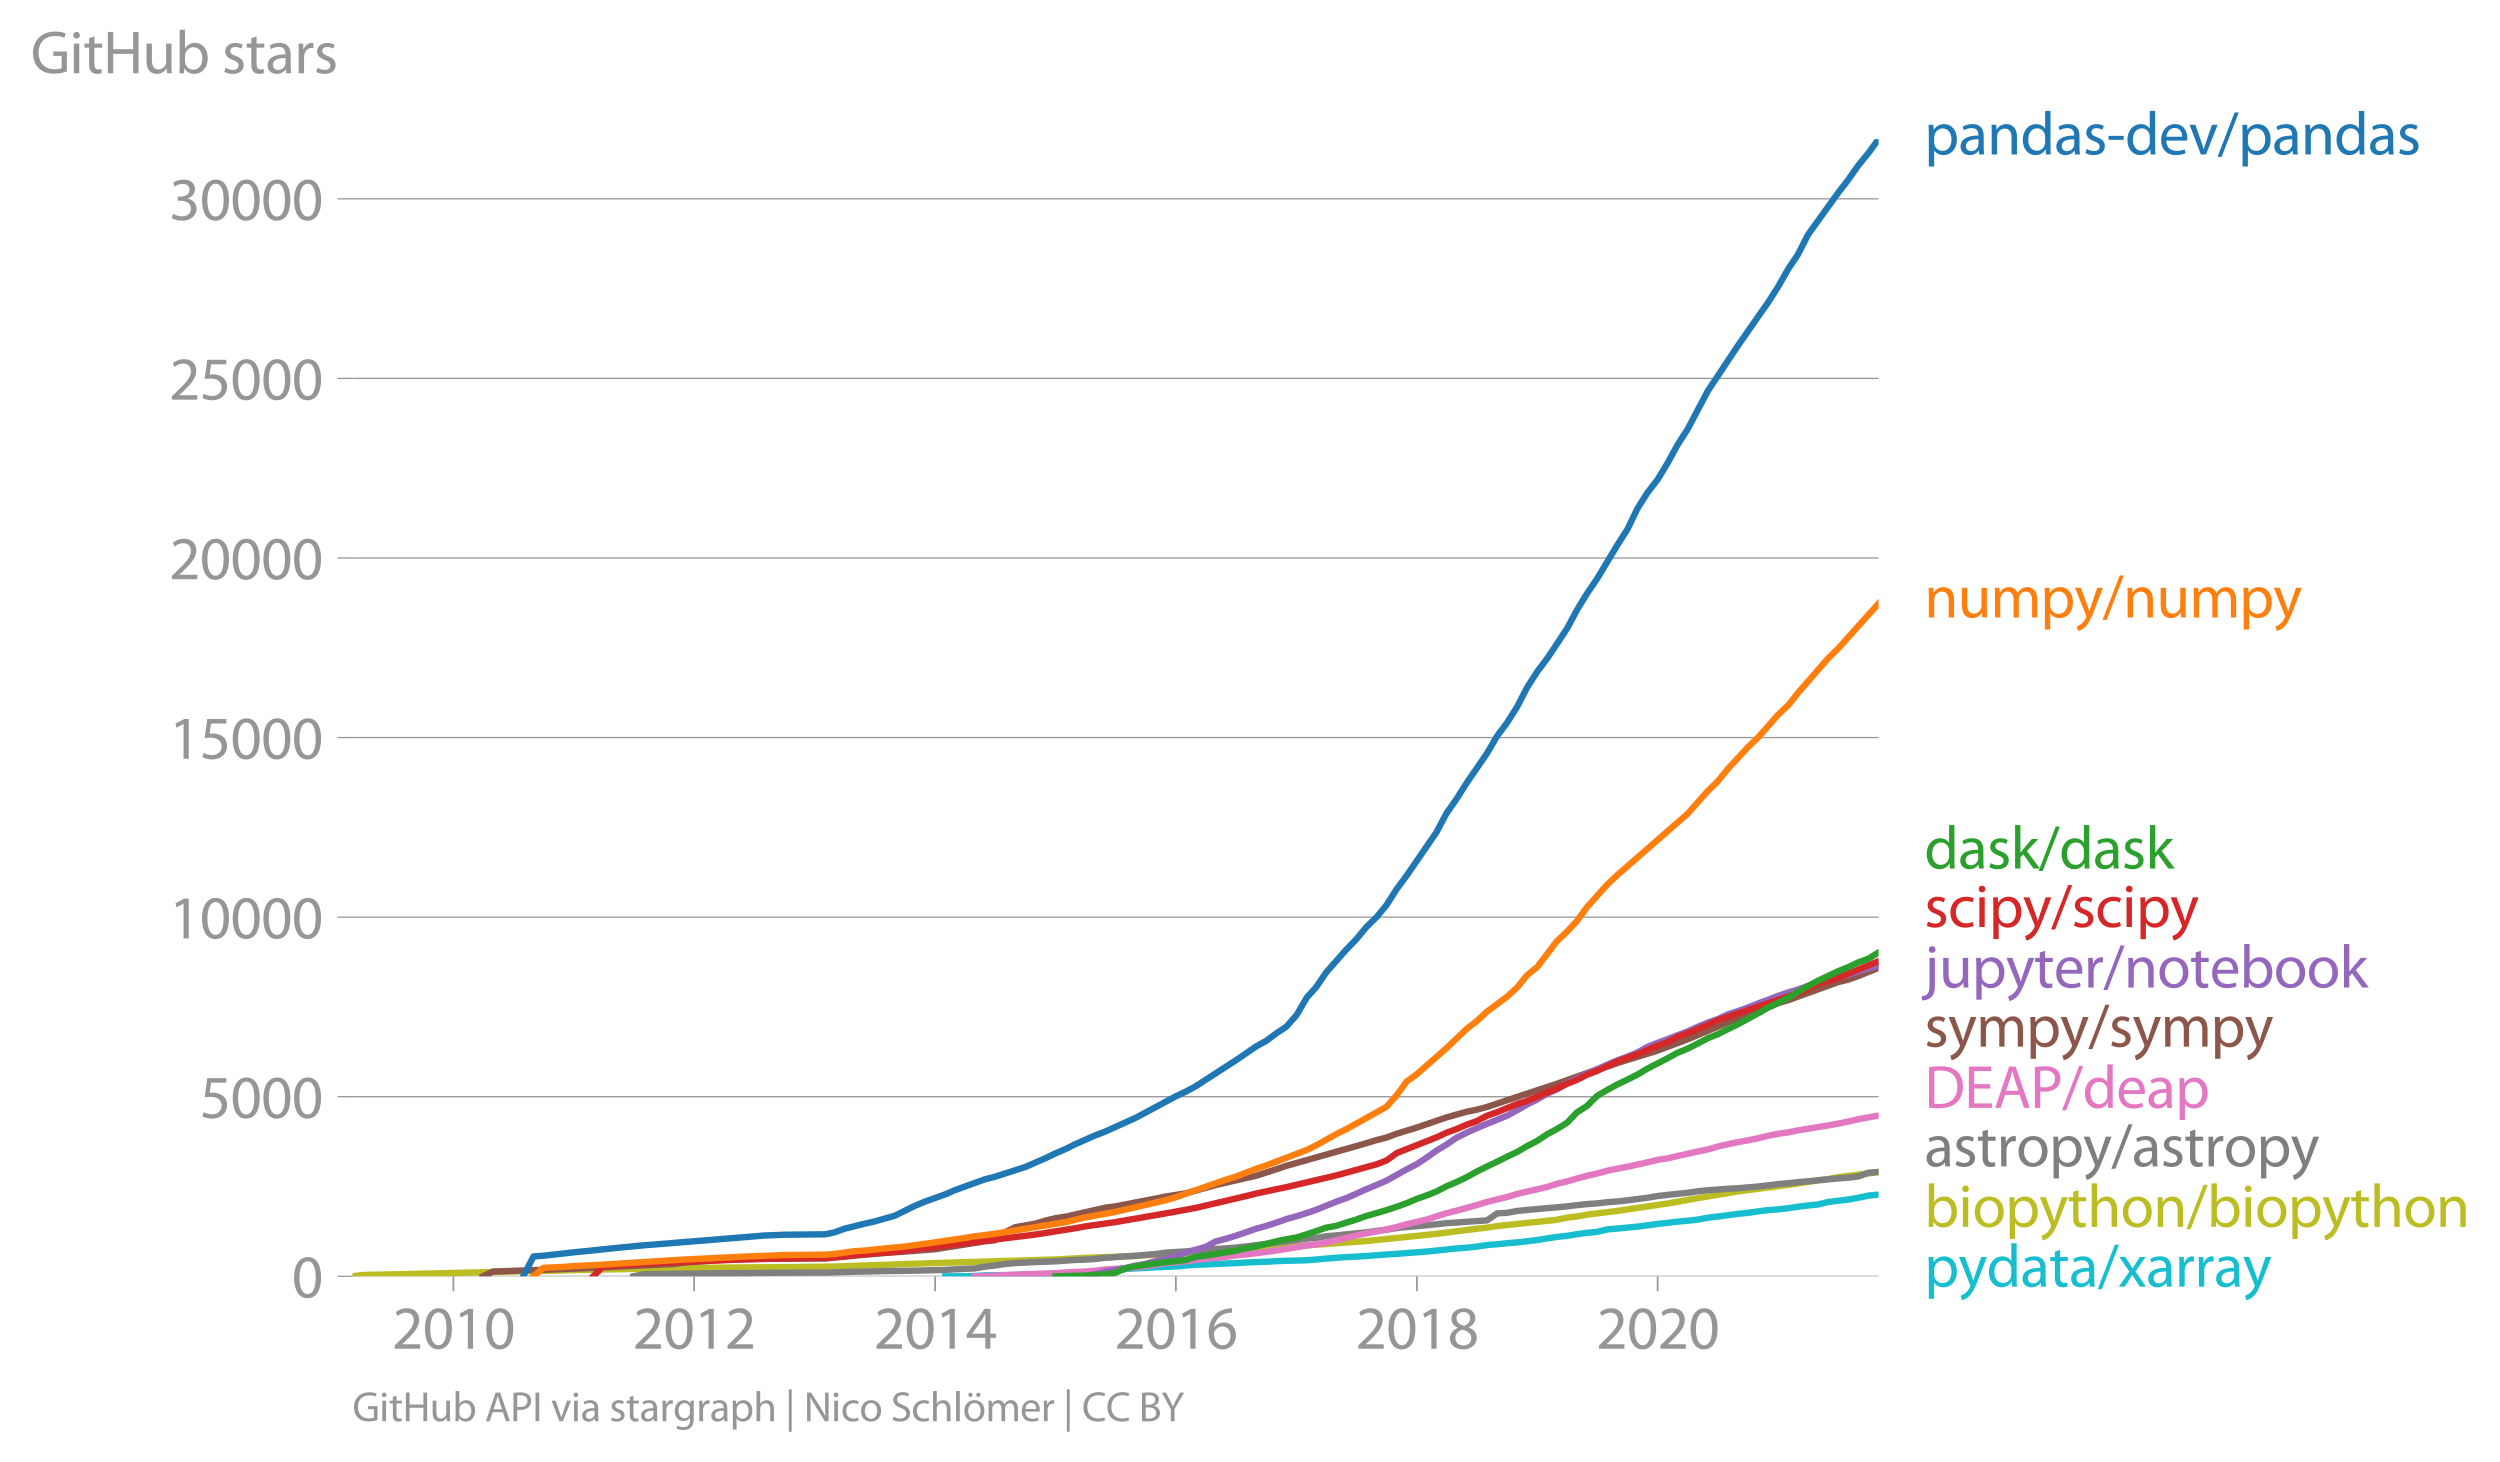 <svg height="456.258" viewBox="0 0 585.013 342.193" width="780.017" xmlns="http://www.w3.org/2000/svg" xmlns:xlink="http://www.w3.org/1999/xlink"><defs><style>*{stroke-linecap:butt;stroke-linejoin:round}</style></defs><g id="figure_1"><path d="M0 342.193h585.013V0H0z" style="fill:none" id="patch_1"/><g id="axes_1"><path d="M82.476 298.666h357.12V32.554H82.476z" style="fill:none" id="patch_2"/><g id="matplotlib.axis_1"><g id="xtick_1"><g id="line2d_1"><defs><path d="M0 0v3.5" id="m60965ed750" style="stroke:#969696;stroke-width:.4"/></defs><use style="fill:#969696;stroke:#969696;stroke-width:.4" x="106.089" xlink:href="#m60965ed750" y="298.666"/></g><g style="fill:#969696" transform="matrix(.14 0 0 -.14 91.726 315.606)" id="text_1"><defs><path d="M2944 0v467H1075v13l333 307c877 845 1434 1466 1434 2234 0 595-378 1209-1274 1209-480 0-890-179-1178-422l180-397c192 160 505 352 883 352 621 0 825-390 825-813-6-627-486-1164-1548-2176L288 346V0h2656z" id="MyriadPro-Regular-32" transform="scale(.016)"/><path d="M1677 4230c-845 0-1447-768-1447-2163C243 691 794-70 1606-70c922 0 1447 780 1447 2195 0 1325-499 2105-1376 2105zm-32-435c582 0 845-672 845-1696 0-1062-276-1734-852-1734-512 0-844 614-844 1696 0 1133 358 1734 851 1734z" id="MyriadPro-Regular-30" transform="scale(.016)"/><path d="M1510 0h544v4160h-480l-908-486 108-429 724 390h12V0z" id="MyriadPro-Regular-31" transform="scale(.016)"/></defs><use xlink:href="#MyriadPro-Regular-32"/><use x="51.3" xlink:href="#MyriadPro-Regular-30"/><use x="102.6" xlink:href="#MyriadPro-Regular-31"/><use x="153.9" xlink:href="#MyriadPro-Regular-30"/></g></g><g id="xtick_2"><use style="fill:#969696;stroke:#969696;stroke-width:.4" x="162.419" xlink:href="#m60965ed750" y="298.666" id="line2d_2"/><g style="fill:#969696" transform="matrix(.14 0 0 -.14 148.056 315.606)" id="text_2"><use xlink:href="#MyriadPro-Regular-32"/><use x="51.3" xlink:href="#MyriadPro-Regular-30"/><use x="102.6" xlink:href="#MyriadPro-Regular-31"/><use x="153.9" xlink:href="#MyriadPro-Regular-32"/></g></g><g id="xtick_3"><use style="fill:#969696;stroke:#969696;stroke-width:.4" x="218.827" xlink:href="#m60965ed750" y="298.666" id="line2d_3"/><g style="fill:#969696" transform="matrix(.14 0 0 -.14 204.464 315.606)" id="text_3"><defs><path d="M2560 0v1133h582v441h-582v2586h-608L96 1504v-371h1933V0h531zM666 1574v13l1017 1415c115 192 218 371 346 614h19c-13-218-19-435-19-653V1574H666z" id="MyriadPro-Regular-34" transform="scale(.016)"/></defs><use xlink:href="#MyriadPro-Regular-32"/><use x="51.3" xlink:href="#MyriadPro-Regular-30"/><use x="102.6" xlink:href="#MyriadPro-Regular-31"/><use x="153.9" xlink:href="#MyriadPro-Regular-34"/></g></g><g id="xtick_4"><use style="fill:#969696;stroke:#969696;stroke-width:.4" x="275.157" xlink:href="#m60965ed750" y="298.666" id="line2d_4"/><g style="fill:#969696" transform="matrix(.14 0 0 -.14 260.794 315.606)" id="text_4"><defs><path d="M2662 4224c-102 0-243-6-409-32-525-64-986-275-1331-614-410-410-704-1056-704-1876C218 621 800-70 1690-70c864 0 1382 704 1382 1465 0 813-518 1344-1254 1344-461 0-807-217-1005-480h-19c96 685 563 1331 1446 1479 160 25 307 32 422 25v461zM1690 365c-589 0-903 505-916 1190 0 103 26 186 64 250 154 301 468 512 807 512 518 0 857-359 857-954s-326-998-806-998h-6z" id="MyriadPro-Regular-36" transform="scale(.016)"/></defs><use xlink:href="#MyriadPro-Regular-32"/><use x="51.3" xlink:href="#MyriadPro-Regular-30"/><use x="102.6" xlink:href="#MyriadPro-Regular-31"/><use x="153.9" xlink:href="#MyriadPro-Regular-36"/></g></g><g id="xtick_5"><use style="fill:#969696;stroke:#969696;stroke-width:.4" x="331.565" xlink:href="#m60965ed750" y="298.666" id="line2d_5"/><g style="fill:#969696" transform="matrix(.14 0 0 -.14 317.202 315.606)" id="text_5"><defs><path d="M1062 2170c-512-218-825-589-825-1114C237 448 762-70 1632-70c794 0 1414 486 1414 1209 0 506-320 871-838 1075v20c512 243 685 620 685 972 0 519-403 1024-1210 1024-729 0-1286-448-1286-1107 0-358 198-717 659-934l6-19zm583-1831c-531 0-851 371-832 794 0 397 262 717 749 857 563-160 915-403 915-908 0-423-327-743-832-743zm6 3488c506 0 704-345 704-678 0-378-275-634-633-755-480 128-794 352-794 768 0 358 256 665 723 665z" id="MyriadPro-Regular-38" transform="scale(.016)"/></defs><use xlink:href="#MyriadPro-Regular-32"/><use x="51.3" xlink:href="#MyriadPro-Regular-30"/><use x="102.6" xlink:href="#MyriadPro-Regular-31"/><use x="153.9" xlink:href="#MyriadPro-Regular-38"/></g></g><g id="xtick_6"><use style="fill:#969696;stroke:#969696;stroke-width:.4" x="387.896" xlink:href="#m60965ed750" y="298.666" id="line2d_6"/><g style="fill:#969696" transform="matrix(.14 0 0 -.14 373.533 315.606)" id="text_6"><use xlink:href="#MyriadPro-Regular-32"/><use x="51.3" xlink:href="#MyriadPro-Regular-30"/><use x="102.6" xlink:href="#MyriadPro-Regular-32"/><use x="153.9" xlink:href="#MyriadPro-Regular-30"/></g></g></g><g id="matplotlib.axis_2"><g id="ytick_1"><path clip-path="url(#p97b31c59e4)" d="M82.476 298.666h357.12" style="fill:none;stroke:#969696;stroke-linecap:square;stroke-width:.3" id="line2d_7"/><g id="line2d_8"><defs><path d="M0 0h-3.5" id="m8ae472186e" style="stroke:#969696;stroke-width:.3"/></defs><use style="fill:#969696;stroke:#969696;stroke-width:.3" x="82.476" xlink:href="#m8ae472186e" y="298.666"/></g><use xlink:href="#MyriadPro-Regular-30" style="fill:#969696" transform="matrix(.14 0 0 -.14 68.295 303.636)" id="text_7"/></g><g id="ytick_2"><path clip-path="url(#p97b31c59e4)" d="M82.476 256.642h357.12" style="fill:none;stroke:#969696;stroke-linecap:square;stroke-width:.3" id="line2d_9"/><use style="fill:#969696;stroke:#969696;stroke-width:.3" x="82.476" xlink:href="#m8ae472186e" y="256.642" id="line2d_10"/><g style="fill:#969696" transform="matrix(.14 0 0 -.14 46.75 261.612)" id="text_8"><defs><path d="M2771 4160H781L512 2163c154 19 339 45 576 45 832 0 1190-384 1197-922 0-556-455-902-986-902-377 0-717 128-889 230L269 186C467 58 851-70 1306-70c902 0 1548 608 1548 1420 0 525-268 884-595 1069-256 154-576 224-896 224-153 0-243-13-339-25l160 1068h1587v474z" id="MyriadPro-Regular-35" transform="scale(.016)"/></defs><use xlink:href="#MyriadPro-Regular-35"/><use x="51.3" xlink:href="#MyriadPro-Regular-30"/><use x="102.6" xlink:href="#MyriadPro-Regular-30"/><use x="153.9" xlink:href="#MyriadPro-Regular-30"/></g></g><g id="ytick_3"><path clip-path="url(#p97b31c59e4)" d="M82.476 214.618h357.12" style="fill:none;stroke:#969696;stroke-linecap:square;stroke-width:.3" id="line2d_11"/><use style="fill:#969696;stroke:#969696;stroke-width:.3" x="82.476" xlink:href="#m8ae472186e" y="214.618" id="line2d_12"/><g style="fill:#969696" transform="matrix(.14 0 0 -.14 39.568 219.588)" id="text_9"><use xlink:href="#MyriadPro-Regular-31"/><use x="51.3" xlink:href="#MyriadPro-Regular-30"/><use x="102.6" xlink:href="#MyriadPro-Regular-30"/><use x="153.9" xlink:href="#MyriadPro-Regular-30"/><use x="205.2" xlink:href="#MyriadPro-Regular-30"/></g></g><g id="ytick_4"><path clip-path="url(#p97b31c59e4)" d="M82.476 172.594h357.12" style="fill:none;stroke:#969696;stroke-linecap:square;stroke-width:.3" id="line2d_13"/><use style="fill:#969696;stroke:#969696;stroke-width:.3" x="82.476" xlink:href="#m8ae472186e" y="172.594" id="line2d_14"/><g style="fill:#969696" transform="matrix(.14 0 0 -.14 39.568 177.564)" id="text_10"><use xlink:href="#MyriadPro-Regular-31"/><use x="51.3" xlink:href="#MyriadPro-Regular-35"/><use x="102.6" xlink:href="#MyriadPro-Regular-30"/><use x="153.9" xlink:href="#MyriadPro-Regular-30"/><use x="205.2" xlink:href="#MyriadPro-Regular-30"/></g></g><g id="ytick_5"><path clip-path="url(#p97b31c59e4)" d="M82.476 130.57h357.12" style="fill:none;stroke:#969696;stroke-linecap:square;stroke-width:.3" id="line2d_15"/><use style="fill:#969696;stroke:#969696;stroke-width:.3" x="82.476" xlink:href="#m8ae472186e" y="130.571" id="line2d_16"/><g style="fill:#969696" transform="matrix(.14 0 0 -.14 39.568 135.54)" id="text_11"><use xlink:href="#MyriadPro-Regular-32"/><use x="51.3" xlink:href="#MyriadPro-Regular-30"/><use x="102.6" xlink:href="#MyriadPro-Regular-30"/><use x="153.9" xlink:href="#MyriadPro-Regular-30"/><use x="205.2" xlink:href="#MyriadPro-Regular-30"/></g></g><g id="ytick_6"><path clip-path="url(#p97b31c59e4)" d="M82.476 88.547h357.12" style="fill:none;stroke:#969696;stroke-linecap:square;stroke-width:.3" id="line2d_17"/><use style="fill:#969696;stroke:#969696;stroke-width:.3" x="82.476" xlink:href="#m8ae472186e" y="88.547" id="line2d_18"/><g style="fill:#969696" transform="matrix(.14 0 0 -.14 39.568 93.517)" id="text_12"><use xlink:href="#MyriadPro-Regular-32"/><use x="51.3" xlink:href="#MyriadPro-Regular-35"/><use x="102.6" xlink:href="#MyriadPro-Regular-30"/><use x="153.9" xlink:href="#MyriadPro-Regular-30"/><use x="205.2" xlink:href="#MyriadPro-Regular-30"/></g></g><g id="ytick_7"><path clip-path="url(#p97b31c59e4)" d="M82.476 46.523h357.12" style="fill:none;stroke:#969696;stroke-linecap:square;stroke-width:.3" id="line2d_19"/><use style="fill:#969696;stroke:#969696;stroke-width:.3" x="82.476" xlink:href="#m8ae472186e" y="46.523" id="line2d_20"/><g style="fill:#969696" transform="matrix(.14 0 0 -.14 39.568 51.493)" id="text_13"><defs><path d="M269 211C474 77 883-70 1350-70c999 0 1517 582 1517 1248 0 582-416 966-928 1068v13c512 186 768 551 768 979 0 506-371 992-1190 992-448 0-871-160-1088-320l147-409c179 128 499 275 832 275 518 0 730-294 730-627 0-493-519-704-928-704H896v-423h314c544 0 1068-249 1075-832 6-345-218-806-941-806-390 0-762 160-922 262L269 211z" id="MyriadPro-Regular-33" transform="scale(.016)"/></defs><use xlink:href="#MyriadPro-Regular-33"/><use x="51.3" xlink:href="#MyriadPro-Regular-30"/><use x="102.6" xlink:href="#MyriadPro-Regular-30"/><use x="153.9" xlink:href="#MyriadPro-Regular-30"/><use x="205.2" xlink:href="#MyriadPro-Regular-30"/></g></g><g style="fill:#969696" transform="matrix(.14 0 0 -.14 7.2 17.14)" id="text_14"><defs><path d="M3770 2266H2349v-448h877V531c-128-64-378-115-743-115-1005 0-1664 646-1664 1741 0 1081 685 1734 1735 1734 435 0 723-83 953-185l135 454c-186 90-576 198-1076 198-1446 0-2329-940-2336-2227 0-672 231-1248 602-1606 422-403 960-570 1613-570 582 0 1075 147 1325 237v2074z" id="MyriadPro-Regular-47" transform="scale(.016)"/><path d="M1030 0v3098H467V0h563zM749 4320c-205 0-352-154-352-352 0-192 141-346 339-346 224 0 365 154 358 346 0 198-134 352-345 352z" id="MyriadPro-Regular-69" transform="scale(.016)"/><path d="M595 3667v-569H115v-429h480V979c0-365 58-640 218-806C947 19 1158-70 1421-70c217 0 390 38 499 83l-26 422c-83-25-172-38-326-38-314 0-422 217-422 601v1671h806v429h-806v742l-551-173z" id="MyriadPro-Regular-74" transform="scale(.016)"/><path d="M486 4314V0h557v2022h2087V0h563v4314h-563V2509H1043v1805H486z" id="MyriadPro-Regular-48" transform="scale(.016)"/><path d="M3059 3098h-563V1197c0-103-19-205-51-288-103-250-365-512-743-512-512 0-691 397-691 985v1716H448V1286C448 198 1030-70 1517-70c550 0 877 326 1024 576h13l32-506h499c-19 243-26 525-26 845v2253z" id="MyriadPro-Regular-75" transform="scale(.016)"/><path d="M467 800c0-275-13-589-25-800h486l26 512h19c230-410 589-582 1037-582 691 0 1388 550 1388 1657 7 941-537 1581-1305 1581-499 0-858-224-1056-570h-13v1946H467V800zm557 998c0 90 19 167 32 231 115 429 474 691 858 691 601 0 921-531 921-1152 0-710-352-1190-941-1190-409 0-736 268-844 659-13 64-26 134-26 205v556z" id="MyriadPro-Regular-62" transform="scale(.016)"/><path d="M250 147C467 19 781-70 1120-70c736 0 1158 390 1158 934 0 461-275 730-812 934-404 154-589 269-589 525 0 231 185 423 518 423 288 0 512-103 634-180l141 410c-173 102-448 192-762 192-666 0-1069-410-1069-909 0-371 263-678 819-877 416-153 576-300 576-569 0-256-192-461-601-461-282 0-576 115-743 224L250 147z" id="MyriadPro-Regular-73" transform="scale(.016)"/><path d="M2643 1901c0 621-230 1267-1177 1267-391 0-762-109-1018-275l128-371c218 140 518 230 806 230 634 0 704-461 704-717v-64C890 1978 224 1568 224 819c0-448 320-889 947-889 442 0 775 217 947 460h20l44-390h512c-38 211-51 474-51 742v1159zm-544-858c0-57-13-121-32-179-89-262-345-518-749-518-288 0-531 172-531 537 0 602 698 711 1312 698v-538z" id="MyriadPro-Regular-61" transform="scale(.016)"/><path d="M467 0h557v1651c0 96 13 186 26 263 76 422 358 723 755 723 77 0 134-7 192-19v531c-51 13-96 19-160 19-378 0-717-262-858-678h-25l-20 608H442c19-288 25-602 25-967V0z" id="MyriadPro-Regular-72" transform="scale(.016)"/></defs><use xlink:href="#MyriadPro-Regular-47"/><use x="64.6" xlink:href="#MyriadPro-Regular-69"/><use x="88" xlink:href="#MyriadPro-Regular-74"/><use x="121.1" xlink:href="#MyriadPro-Regular-48"/><use x="186.3" xlink:href="#MyriadPro-Regular-75"/><use x="241.4" xlink:href="#MyriadPro-Regular-62"/><use x="298.3" xlink:href="#MyriadPro-Regular-20"/><use x="319.5" xlink:href="#MyriadPro-Regular-73"/><use x="359.1" xlink:href="#MyriadPro-Regular-74"/><use x="392.2" xlink:href="#MyriadPro-Regular-61"/><use x="440.4" xlink:href="#MyriadPro-Regular-72"/><use x="473.1" xlink:href="#MyriadPro-Regular-73"/></g></g><path clip-path="url(#p97b31c59e4)" d="m221.22 298.666 2.16-.017h2.392l2.315-.067 2.392-.126 2.315-.059 2.392-.025 2.392-.017 2.315-.126 2.392-.042 2.315-.025 2.392-.11 2.392-.05 2.16-.042 2.393-.151 2.315-.11 2.392-.109 2.315-.244 2.392-.395 2.392-.142 2.315-.118 2.392-.151 2.315-.093 2.392-.11 2.393-.21 2.237-.167 2.392-.068 2.315-.117 2.393-.11 2.315-.084 2.392-.15 2.392-.093 2.315-.084 2.392-.135 2.315-.092 2.392-.05 2.392-.068 2.16-.176 2.393-.219 2.315-.193 2.392-.152 2.315-.109 2.392-.151 2.392-.185 2.315-.168 2.392-.151 2.315-.177 2.392-.176 2.392-.194 2.16-.21 2.393-.269 2.315-.235 2.392-.177 2.315-.243 2.392-.37 2.392-.193 2.315-.236 2.392-.201 2.315-.253 2.392-.294 2.393-.403 2.16-.32 2.392-.269 2.315-.37 2.392-.327 2.315-.219 2.392-.58 2.393-.201 2.314-.227 2.393-.227 2.315-.303 2.392-.32 2.392-.268 2.238-.269 2.392-.219 2.315-.252 2.392-.462 2.315-.26 2.392-.32 2.392-.32 2.315-.235 2.392-.344 2.315-.294 2.392-.168 2.392-.286 2.16-.328 2.393-.294 2.315-.236 2.392-.588 2.315-.286 2.392-.269 2.392-.445 2.315-.488 2.392-.243" style="fill:none;stroke:#17becf;stroke-linecap:square;stroke-width:1.5" id="line2d_21"/><path clip-path="url(#p97b31c59e4)" d="m82.476 298.666 2.392-.311 7.022-.151 49.309-1.135 4.707-.084 11.806-.235 14.044-.152 11.807-.075 11.651-.143 23.613-.824 28.165-.84 9.26-.48 7.1-.21 7.098-.428 14.044-.614 35.265-2.58 16.359-1.672 9.414-1.202 2.392-.252 2.392-.37 13.967-1.471 2.392-.504 2.315-.27 2.392-.436 7.1-.874 11.806-1.74 6.945-1.236 9.49-1.588 9.415-1.227 4.553-.606 4.707-.764 2.392-.295 2.315-.437 9.491-1.185h0" style="fill:none;stroke:#bcbd22;stroke-linecap:square;stroke-width:1.5" id="line2d_22"/><path clip-path="url(#p97b31c59e4)" d="m148.22 298.666 2.393-.487 2.392-.034 2.315-.017 2.392-.059 2.315-.017 2.392-.008 2.392-.034 2.238-.058 2.392-.026 2.315-.016h2.392l2.315-.017 2.392-.034 2.393-.025 2.315-.008 2.392-.009 2.315-.017h4.784l2.16-.075 2.393-.05 2.315-.085 2.392-.042 2.315-.05 2.392-.06 2.392-.024 2.315-.034 2.392-.042 2.315-.05 2.392-.068 2.392-.05 2.16-.143 2.393-.11 2.315-.092 2.392-.42 2.315-.26 2.392-.362 2.392-.218 2.315-.11 2.392-.126 2.315-.075 2.392-.101 2.392-.16 2.16-.16 2.393-.075 2.315-.151 2.392-.278 2.315-.151 2.392-.202 2.392-.1 2.315-.236 2.392-.185 2.315-.336 2.392-.151 2.393-.135 2.237-.202 2.392-.16 2.315-.201 2.393-.143 2.315-.193 2.392-.27 2.392-.31 2.315-.26 2.392-.286 2.315-.303 2.392-.328 2.392-.344 2.16-.16 2.393-.395 2.315-.185 2.392-.26 2.315-.22 2.392-.234 2.392-.337 2.315-.294 2.392-.386 2.315-.244 2.392-.193 2.392-.227 2.16-.219 2.393-.26 2.315-.143 2.392-.177 2.315-.168 2.392-.151 2.392-1.64 2.315-.142 2.392-.429 2.315-.243 2.392-.202 2.393-.227 2.16-.168 2.392-.244 2.315-.269 2.392-.26 2.315-.16 2.392-.277 2.393-.177 2.314-.26 2.393-.303 2.315-.311 2.392-.395 2.392-.286 2.238-.227 2.392-.252 2.315-.336 2.392-.244 2.315-.176 2.392-.177 2.392-.134 2.315-.194 2.392-.193 2.315-.277 2.392-.303 2.392-.202 2.16-.243 2.393-.21 2.315-.21 2.392-.244 2.315-.21 2.392-.168 2.392-.303 2.315-.857 2.392-.185" style="fill:none;stroke:#7f7f7f;stroke-linecap:square;stroke-width:1.5" id="line2d_23"/><g style="fill:#1f77b4" transform="matrix(.14 0 0 -.14 450.31 36.138)" id="text_15"><defs><path d="M467-1267h557V416h13c185-307 544-486 953-486 730 0 1408 550 1408 1664 0 940-563 1574-1312 1574-505 0-870-224-1100-602h-13l-26 532H442c12-295 25-615 25-1012v-3353zm557 3059c0 77 19 160 38 230 109 423 468 698 852 698 595 0 921-531 921-1152 0-710-345-1197-941-1197-403 0-742 269-844 659-13 71-26 148-26 231v531z" id="MyriadPro-Regular-70" transform="scale(.016)"/><path d="M467 0h563v1862c0 96 13 192 39 263 96 313 384 576 755 576 531 0 717-416 717-915V0h563v1850c0 1062-666 1318-1094 1318-512 0-871-288-1024-582h-13l-32 512H442c19-256 25-519 25-839V0z" id="MyriadPro-Regular-6e" transform="scale(.016)"/><path d="M2579 4544V2694h-13c-140 250-460 474-934 474-755 0-1395-634-1389-1664C243 563 819-70 1568-70c506 0 883 262 1056 608h13l25-538h506c-19 211-26 525-26 800v3744h-563zm0-3245c0-89-6-166-25-243-103-422-448-672-826-672-608 0-915 518-915 1146 0 684 345 1196 928 1196 422 0 729-294 813-652 19-71 25-167 25-237v-538z" id="MyriadPro-Regular-64" transform="scale(.016)"/><path d="M192 1939v-416h1581v416H192z" id="MyriadPro-Regular-2d" transform="scale(.016)"/><path d="M2957 1446c6 58 19 148 19 263 0 569-269 1459-1280 1459-902 0-1453-736-1453-1670C243 563 813-70 1766-70c493 0 832 108 1031 198l-96 403c-211-89-455-160-858-160-563 0-1049 314-1062 1075h2176zM787 1850c45 390 295 915 864 915 634 0 787-557 781-915H787z" id="MyriadPro-Regular-65" transform="scale(.016)"/><path d="M83 3098 1261 0h537l1216 3098h-588l-602-1741c-102-282-192-538-262-794h-20c-64 256-147 512-249 794L685 3098H83z" id="MyriadPro-Regular-76" transform="scale(.016)"/><path d="m422-256 1792 4640h-435L-6-256h428z" id="MyriadPro-Regular-2f" transform="scale(.016)"/></defs><use xlink:href="#MyriadPro-Regular-70"/><use x="56.9" xlink:href="#MyriadPro-Regular-61"/><use x="105.1" xlink:href="#MyriadPro-Regular-6e"/><use x="160.6" xlink:href="#MyriadPro-Regular-64"/><use x="217" xlink:href="#MyriadPro-Regular-61"/><use x="265.2" xlink:href="#MyriadPro-Regular-73"/><use x="304.8" xlink:href="#MyriadPro-Regular-2d"/><use x="335.5" xlink:href="#MyriadPro-Regular-64"/><use x="391.9" xlink:href="#MyriadPro-Regular-65"/><use x="442" xlink:href="#MyriadPro-Regular-76"/><use x="490.1" xlink:href="#MyriadPro-Regular-2f"/><use x="524.4" xlink:href="#MyriadPro-Regular-70"/><use x="581.3" xlink:href="#MyriadPro-Regular-61"/><use x="629.5" xlink:href="#MyriadPro-Regular-6e"/><use x="685" xlink:href="#MyriadPro-Regular-64"/><use x="741.4" xlink:href="#MyriadPro-Regular-61"/><use x="789.6" xlink:href="#MyriadPro-Regular-73"/></g><g style="fill:#ff7f0e" transform="matrix(.14 0 0 -.14 450.31 144.482)" id="text_16"><defs><path d="M467 0h551v1869c0 96 12 192 44 275 90 282 346 563 698 563 429 0 646-358 646-851V0h551v1914c0 102 19 204 45 281 96 275 345 512 665 512 455 0 672-358 672-953V0h551v1824c0 1075-608 1344-1018 1344-294 0-499-77-685-218-128-96-249-230-345-403h-13c-135 365-455 621-877 621-512 0-800-275-973-570h-19l-26 500H442c19-256 25-519 25-839V0z" id="MyriadPro-Regular-6d" transform="scale(.016)"/><path d="M58 3098 1203 243c26-70 39-115 39-147s-20-77-45-134c-128-288-320-506-474-628-166-140-352-230-493-275l141-473c141 25 416 121 691 364 384 333 660 877 1063 1940l845 2208h-596l-614-1818c-77-224-141-461-198-646h-13c-51 185-128 428-199 633L672 3098H58z" id="MyriadPro-Regular-79" transform="scale(.016)"/></defs><use xlink:href="#MyriadPro-Regular-6e"/><use x="55.5" xlink:href="#MyriadPro-Regular-75"/><use x="110.6" xlink:href="#MyriadPro-Regular-6d"/><use x="194" xlink:href="#MyriadPro-Regular-70"/><use x="250.9" xlink:href="#MyriadPro-Regular-79"/><use x="298" xlink:href="#MyriadPro-Regular-2f"/><use x="332.3" xlink:href="#MyriadPro-Regular-6e"/><use x="387.8" xlink:href="#MyriadPro-Regular-75"/><use x="442.9" xlink:href="#MyriadPro-Regular-6d"/><use x="526.3" xlink:href="#MyriadPro-Regular-70"/><use x="583.2" xlink:href="#MyriadPro-Regular-79"/></g><g style="fill:#2ca02c" transform="matrix(.14 0 0 -.14 450.31 203.248)" id="text_17"><defs><path d="M1024 4544H467V0h557v1165l288 320L2381 0h685L1702 1824l1197 1274h-678l-909-1069c-90-109-198-243-275-352h-13v2867z" id="MyriadPro-Regular-6b" transform="scale(.016)"/></defs><use xlink:href="#MyriadPro-Regular-64"/><use x="56.4" xlink:href="#MyriadPro-Regular-61"/><use x="104.6" xlink:href="#MyriadPro-Regular-73"/><use x="144.2" xlink:href="#MyriadPro-Regular-6b"/><use x="191.1" xlink:href="#MyriadPro-Regular-2f"/><use x="225.4" xlink:href="#MyriadPro-Regular-64"/><use x="281.8" xlink:href="#MyriadPro-Regular-61"/><use x="330" xlink:href="#MyriadPro-Regular-73"/><use x="369.6" xlink:href="#MyriadPro-Regular-6b"/></g><g style="fill:#d62728" transform="matrix(.14 0 0 -.14 450.31 216.927)" id="text_18"><defs><path d="M2579 538c-160-71-371-154-691-154-614 0-1075 442-1075 1158 0 647 384 1172 1094 1172 307 0 519-71 653-148l128 436c-154 76-448 160-781 160-1011 0-1664-692-1664-1645C243 570 851-70 1786-70c416 0 742 108 889 185l-96 423z" id="MyriadPro-Regular-63" transform="scale(.016)"/></defs><use xlink:href="#MyriadPro-Regular-73"/><use x="39.6" xlink:href="#MyriadPro-Regular-63"/><use x="84.4" xlink:href="#MyriadPro-Regular-69"/><use x="107.8" xlink:href="#MyriadPro-Regular-70"/><use x="164.7" xlink:href="#MyriadPro-Regular-79"/><use x="211.8" xlink:href="#MyriadPro-Regular-2f"/><use x="246.1" xlink:href="#MyriadPro-Regular-73"/><use x="285.7" xlink:href="#MyriadPro-Regular-63"/><use x="330.5" xlink:href="#MyriadPro-Regular-69"/><use x="353.9" xlink:href="#MyriadPro-Regular-70"/><use x="410.8" xlink:href="#MyriadPro-Regular-79"/></g><g style="fill:#9467bd" transform="matrix(.14 0 0 -.14 450.31 231.087)" id="text_19"><defs><path d="M-230-1350c300 0 710 102 960 352 275 281 371 672 371 1273v2823H538V493c0-743-58-992-212-1165C192-819-32-890-288-909l58-441zM826 4320c-212 0-359-154-359-352 0-186 135-346 346-346 224 0 358 160 352 346 0 198-135 352-339 352z" id="MyriadPro-Regular-6a" transform="scale(.016)"/><path d="M1779 3168c-857 0-1536-608-1536-1645C243 544 890-70 1728-70c749 0 1542 499 1542 1644 0 948-601 1594-1491 1594zm-13-422c666 0 928-666 928-1191 0-697-403-1203-940-1203-551 0-941 512-941 1190 0 589 288 1204 953 1204z" id="MyriadPro-Regular-6f" transform="scale(.016)"/></defs><use xlink:href="#MyriadPro-Regular-6a"/><use x="24.3" xlink:href="#MyriadPro-Regular-75"/><use x="79.4" xlink:href="#MyriadPro-Regular-70"/><use x="136.3" xlink:href="#MyriadPro-Regular-79"/><use x="183.4" xlink:href="#MyriadPro-Regular-74"/><use x="216.5" xlink:href="#MyriadPro-Regular-65"/><use x="266.6" xlink:href="#MyriadPro-Regular-72"/><use x="299.3" xlink:href="#MyriadPro-Regular-2f"/><use x="333.6" xlink:href="#MyriadPro-Regular-6e"/><use x="389.1" xlink:href="#MyriadPro-Regular-6f"/><use x="444" xlink:href="#MyriadPro-Regular-74"/><use x="477.1" xlink:href="#MyriadPro-Regular-65"/><use x="527.2" xlink:href="#MyriadPro-Regular-62"/><use x="584.1" xlink:href="#MyriadPro-Regular-6f"/><use x="639" xlink:href="#MyriadPro-Regular-6f"/><use x="693.9" xlink:href="#MyriadPro-Regular-6b"/></g><g style="fill:#8c564b" transform="matrix(.14 0 0 -.14 450.31 244.927)" id="text_20"><use xlink:href="#MyriadPro-Regular-73"/><use x="39.6" xlink:href="#MyriadPro-Regular-79"/><use x="86.7" xlink:href="#MyriadPro-Regular-6d"/><use x="170.1" xlink:href="#MyriadPro-Regular-70"/><use x="227" xlink:href="#MyriadPro-Regular-79"/><use x="274.1" xlink:href="#MyriadPro-Regular-2f"/><use x="308.4" xlink:href="#MyriadPro-Regular-73"/><use x="348" xlink:href="#MyriadPro-Regular-79"/><use x="395.1" xlink:href="#MyriadPro-Regular-6d"/><use x="478.5" xlink:href="#MyriadPro-Regular-70"/><use x="535.4" xlink:href="#MyriadPro-Regular-79"/></g><g style="fill:#e377c2" transform="matrix(.14 0 0 -.14 450.31 259.248)" id="text_21"><defs><path d="M486 13c282-32 615-51 1012-51 838 0 1504 217 1907 620 403 397 621 973 621 1677 0 698-224 1197-608 1549-378 352-948 538-1748 538-441 0-844-39-1184-90V13zm557 3833c147 32 365 58 653 58 1178 0 1754-646 1747-1664 0-1165-646-1830-1837-1830-217 0-422 6-563 32v3404z" id="MyriadPro-Regular-44" transform="scale(.016)"/><path d="M2720 2483H1043v1363h1773v468H486V0h2426v467H1043v1555h1677v461z" id="MyriadPro-Regular-45" transform="scale(.016)"/><path d="M2714 1357 3174 0h596L2298 4314h-672L160 0h576l448 1357h1530zm-1415 435 423 1248c83 262 153 525 217 781h13c64-250 128-506 224-787l422-1242H1299z" id="MyriadPro-Regular-41" transform="scale(.016)"/><path d="M486 0h557v1728c128-32 282-38 448-38 544 0 1024 160 1319 473 217 224 332 531 332 922 0 384-140 697-377 902-256 231-659 359-1210 359-448 0-800-39-1069-84V0zm557 3859c96 26 282 45 525 45 614 0 1018-275 1018-845 0-595-410-921-1082-921-186 0-339 12-461 44v1677z" id="MyriadPro-Regular-50" transform="scale(.016)"/></defs><use xlink:href="#MyriadPro-Regular-44"/><use x="66.6" xlink:href="#MyriadPro-Regular-45"/><use x="115.8" xlink:href="#MyriadPro-Regular-41"/><use x="177" xlink:href="#MyriadPro-Regular-50"/><use x="230.2" xlink:href="#MyriadPro-Regular-2f"/><use x="264.5" xlink:href="#MyriadPro-Regular-64"/><use x="320.9" xlink:href="#MyriadPro-Regular-65"/><use x="371" xlink:href="#MyriadPro-Regular-61"/><use x="419.2" xlink:href="#MyriadPro-Regular-70"/></g><g style="fill:#7f7f7f" transform="matrix(.14 0 0 -.14 450.31 272.927)" id="text_22"><use xlink:href="#MyriadPro-Regular-61"/><use x="48.2" xlink:href="#MyriadPro-Regular-73"/><use x="87.8" xlink:href="#MyriadPro-Regular-74"/><use x="120.9" xlink:href="#MyriadPro-Regular-72"/><use x="153.6" xlink:href="#MyriadPro-Regular-6f"/><use x="208.5" xlink:href="#MyriadPro-Regular-70"/><use x="265.4" xlink:href="#MyriadPro-Regular-79"/><use x="312.5" xlink:href="#MyriadPro-Regular-2f"/><use x="346.8" xlink:href="#MyriadPro-Regular-61"/><use x="395" xlink:href="#MyriadPro-Regular-73"/><use x="434.6" xlink:href="#MyriadPro-Regular-74"/><use x="467.7" xlink:href="#MyriadPro-Regular-72"/><use x="500.4" xlink:href="#MyriadPro-Regular-6f"/><use x="555.3" xlink:href="#MyriadPro-Regular-70"/><use x="612.2" xlink:href="#MyriadPro-Regular-79"/></g><g style="fill:#bcbd22" transform="matrix(.14 0 0 -.14 450.31 287.087)" id="text_23"><defs><path d="M467 0h563v1869c0 109 7 192 39 269 102 307 390 563 755 563 531 0 717-423 717-922V0h563v1843c0 1069-666 1325-1082 1325-211 0-409-64-576-160-172-96-313-237-403-397h-13v1933H467V0z" id="MyriadPro-Regular-68" transform="scale(.016)"/></defs><use xlink:href="#MyriadPro-Regular-62"/><use x="56.9" xlink:href="#MyriadPro-Regular-69"/><use x="80.3" xlink:href="#MyriadPro-Regular-6f"/><use x="135.2" xlink:href="#MyriadPro-Regular-70"/><use x="192.1" xlink:href="#MyriadPro-Regular-79"/><use x="239.2" xlink:href="#MyriadPro-Regular-74"/><use x="272.3" xlink:href="#MyriadPro-Regular-68"/><use x="327.8" xlink:href="#MyriadPro-Regular-6f"/><use x="382.7" xlink:href="#MyriadPro-Regular-6e"/><use x="438.2" xlink:href="#MyriadPro-Regular-2f"/><use x="472.5" xlink:href="#MyriadPro-Regular-62"/><use x="529.4" xlink:href="#MyriadPro-Regular-69"/><use x="552.8" xlink:href="#MyriadPro-Regular-6f"/><use x="607.7" xlink:href="#MyriadPro-Regular-70"/><use x="664.6" xlink:href="#MyriadPro-Regular-79"/><use x="711.7" xlink:href="#MyriadPro-Regular-74"/><use x="744.8" xlink:href="#MyriadPro-Regular-68"/><use x="800.3" xlink:href="#MyriadPro-Regular-6f"/><use x="855.2" xlink:href="#MyriadPro-Regular-6e"/></g><g style="fill:#17becf" transform="matrix(.14 0 0 -.14 450.31 301.087)" id="text_24"><defs><path d="m102 3098 1050-1517L51 0h621l448 698c115 185 224 345 326 537h13c109-185 211-358 333-537L2246 0h640L1798 1600l1056 1498h-608l-435-660c-102-166-205-326-307-512h-19c-103 173-199 333-314 506l-441 666H102z" id="MyriadPro-Regular-78" transform="scale(.016)"/></defs><use xlink:href="#MyriadPro-Regular-70"/><use x="56.9" xlink:href="#MyriadPro-Regular-79"/><use x="104" xlink:href="#MyriadPro-Regular-64"/><use x="160.4" xlink:href="#MyriadPro-Regular-61"/><use x="208.6" xlink:href="#MyriadPro-Regular-74"/><use x="241.7" xlink:href="#MyriadPro-Regular-61"/><use x="289.9" xlink:href="#MyriadPro-Regular-2f"/><use x="324.2" xlink:href="#MyriadPro-Regular-78"/><use x="370.5" xlink:href="#MyriadPro-Regular-61"/><use x="418.7" xlink:href="#MyriadPro-Regular-72"/><use x="451.4" xlink:href="#MyriadPro-Regular-72"/><use x="484.1" xlink:href="#MyriadPro-Regular-61"/><use x="532.3" xlink:href="#MyriadPro-Regular-79"/></g><g style="fill:#969696" transform="matrix(.097 0 0 -.097 82.476 332.564)" id="text_25"><defs><path d="M486 4314V0h557v4314H486z" id="MyriadPro-Regular-49" transform="scale(.016)"/><path d="M3110 2246c0 378 13 628 26 852h-493l-25-468h-13c-135 256-429 538-967 538-710 0-1395-595-1395-1645C243 666 794 13 1562 13c480 0 812 230 985 518h13V186c0-781-422-1082-998-1082-384 0-704 115-909 243l-141-429c250-166 659-256 1030-256 391 0 826 90 1127 372 301 268 441 704 441 1414v1798zm-556-928c0-96-13-204-45-300-122-359-435-576-781-576-608 0-915 505-915 1113 0 717 384 1171 921 1171 410 0 685-268 788-595 25-77 32-160 32-256v-557z" id="MyriadPro-Regular-67" transform="scale(.016)"/><path d="M550 4800v-6400h429v6400H550z" id="MyriadPro-Regular-7c" transform="scale(.016)"/><path d="M1011 0v1843c0 717-13 1235-45 1779l20 7c217-467 505-960 806-1440L3162 0h563v4314h-525V2509c0-672 13-1197 64-1773l-13-6c-205 441-454 896-774 1401L1094 4314H486V0h525z" id="MyriadPro-Regular-4e" transform="scale(.016)"/><path d="M269 211C499 58 954-70 1370-70c1017 0 1510 582 1510 1248 0 633-371 985-1101 1267-595 230-857 429-857 832 0 294 224 646 812 646 391 0 679-128 820-205l153 455c-192 109-512 211-953 211-839 0-1396-499-1396-1171 0-608 436-973 1140-1223 582-224 812-454 812-857 0-435-332-736-902-736-384 0-749 128-998 281L269 211z" id="MyriadPro-Regular-53" transform="scale(.016)"/><path d="M467 0h563v4544H467V0z" id="MyriadPro-Regular-6c" transform="scale(.016)"/><path d="M1165 3648c185 0 313 154 313 326 0 186-134 327-313 327s-327-147-327-327c0-172 135-326 320-326h7zm1184 0c185 0 313 154 313 326 0 186-134 327-313 327s-320-147-320-327c0-172 128-326 313-326h7zm-570-480c-857 0-1536-608-1536-1645C243 544 890-70 1728-70c749 0 1542 499 1542 1644 0 948-601 1594-1491 1594zm-13-422c666 0 928-666 928-1191 0-697-403-1203-940-1203-551 0-941 512-941 1190 0 589 288 1204 953 1204z" id="MyriadPro-Regular-f6" transform="scale(.016)"/><path d="M3386 582c-224-108-570-179-909-179-1050 0-1658 679-1658 1735 0 1132 672 1779 1683 1779 359 0 660-77 871-179l134 454c-147 77-486 192-1024 192-1337 0-2253-915-2253-2266C230 704 1146-70 2362-70c524 0 934 108 1139 211l-115 441z" id="MyriadPro-Regular-43" transform="scale(.016)"/><path d="M486 13c186-26 480-51 864-51 704 0 1191 128 1492 403 217 211 364 493 364 864 0 640-480 979-889 1081v13c454 167 729 531 729 947 0 340-134 596-358 762-269 218-627 314-1184 314-390 0-774-39-1018-90V13zm557 3865c90 20 237 39 493 39 563 0 947-199 947-704 0-416-345-723-934-723h-506v1388zm0-1811h461c608 0 1114-243 1114-832 0-627-532-838-1108-838-198 0-358 6-467 25v1645z" id="MyriadPro-Regular-42" transform="scale(.016)"/><path d="M2010 0v1837l1446 2477h-634l-620-1191c-167-326-314-608-436-889h-12c-135 300-263 563-429 889L717 4314H83l1363-2484V0h564z" id="MyriadPro-Regular-59" transform="scale(.016)"/></defs><use xlink:href="#MyriadPro-Regular-47"/><use x="64.6" xlink:href="#MyriadPro-Regular-69"/><use x="88" xlink:href="#MyriadPro-Regular-74"/><use x="121.1" xlink:href="#MyriadPro-Regular-48"/><use x="186.3" xlink:href="#MyriadPro-Regular-75"/><use x="241.4" xlink:href="#MyriadPro-Regular-62"/><use x="298.3" xlink:href="#MyriadPro-Regular-20"/><use x="319.5" xlink:href="#MyriadPro-Regular-41"/><use x="380.7" xlink:href="#MyriadPro-Regular-50"/><use x="433.9" xlink:href="#MyriadPro-Regular-49"/><use x="457.8" xlink:href="#MyriadPro-Regular-20"/><use x="479" xlink:href="#MyriadPro-Regular-76"/><use x="527.1" xlink:href="#MyriadPro-Regular-69"/><use x="550.5" xlink:href="#MyriadPro-Regular-61"/><use x="598.7" xlink:href="#MyriadPro-Regular-20"/><use x="619.9" xlink:href="#MyriadPro-Regular-73"/><use x="659.5" xlink:href="#MyriadPro-Regular-74"/><use x="692.6" xlink:href="#MyriadPro-Regular-61"/><use x="740.8" xlink:href="#MyriadPro-Regular-72"/><use x="773.5" xlink:href="#MyriadPro-Regular-67"/><use x="829.4" xlink:href="#MyriadPro-Regular-72"/><use x="862.1" xlink:href="#MyriadPro-Regular-61"/><use x="910.3" xlink:href="#MyriadPro-Regular-70"/><use x="967.2" xlink:href="#MyriadPro-Regular-68"/><use x="1022.7" xlink:href="#MyriadPro-Regular-20"/><use x="1043.9" xlink:href="#MyriadPro-Regular-7c"/><use x="1067.8" xlink:href="#MyriadPro-Regular-20"/><use x="1089" xlink:href="#MyriadPro-Regular-4e"/><use x="1154.8" xlink:href="#MyriadPro-Regular-69"/><use x="1178.2" xlink:href="#MyriadPro-Regular-63"/><use x="1223" xlink:href="#MyriadPro-Regular-6f"/><use x="1277.9" xlink:href="#MyriadPro-Regular-20"/><use x="1299.1" xlink:href="#MyriadPro-Regular-53"/><use x="1348.4" xlink:href="#MyriadPro-Regular-63"/><use x="1393.2" xlink:href="#MyriadPro-Regular-68"/><use x="1448.7" xlink:href="#MyriadPro-Regular-6c"/><use x="1472.3" xlink:href="#MyriadPro-Regular-f6"/><use x="1527.2" xlink:href="#MyriadPro-Regular-6d"/><use x="1610.6" xlink:href="#MyriadPro-Regular-65"/><use x="1660.7" xlink:href="#MyriadPro-Regular-72"/><use x="1693.4" xlink:href="#MyriadPro-Regular-20"/><use x="1714.6" xlink:href="#MyriadPro-Regular-7c"/><use x="1738.5" xlink:href="#MyriadPro-Regular-20"/><use x="1759.7" xlink:href="#MyriadPro-Regular-43"/><use x="1817.7" xlink:href="#MyriadPro-Regular-43"/><use x="1875.7" xlink:href="#MyriadPro-Regular-20"/><use x="1896.9" xlink:href="#MyriadPro-Regular-42"/><use x="1951.1" xlink:href="#MyriadPro-Regular-59"/></g><path clip-path="url(#p97b31c59e4)" d="m228.087 298.666 2.392-.034 2.315-.126 2.392-.109 2.392-.126 2.315-.084 2.392-.084 2.315-.084 2.392-.084 2.392-.168 2.16-.126 2.393-.093 2.315-.185 2.392-.294 2.315-.151 2.392-.143 2.392-.193 2.315-.337 2.392-.285 2.315-.42 2.392-.185 2.393-.227 2.237-.32 2.392-.235 2.315-.227 2.393-.235 2.315-.353 2.392-.227 2.392-.286 2.315-.294 2.392-.345 2.315-.353 2.392-.395 2.392-.42 2.16-.252 2.393-.446 2.315-.52 2.392-.564 2.315-.571 2.392-.488 2.392-.429 2.315-.495 2.392-.555 2.315-.664 2.392-.53 2.392-.58 2.16-.714 2.393-.748 2.315-.571 2.392-.656 2.315-.656 2.392-.722 2.392-.622 2.315-.547 2.392-.714 2.315-.555 2.392-.538 2.393-.58 2.16-.706 2.392-.554 2.315-.681 2.392-.639 2.315-.521 2.392-.664 2.393-.496 2.314-.429 2.393-.529 2.315-.513 2.392-.588 2.392-.361 2.238-.53 2.392-.53 2.315-.512 2.392-.48 2.315-.688 2.392-.547 2.392-.487 2.315-.429 2.392-.487 2.315-.58 2.392-.47 2.392-.337 2.16-.446 2.393-.386 2.315-.395 2.392-.37 2.315-.429 2.392-.496 2.392-.546 2.315-.42 2.392-.437" style="fill:none;stroke:#e377c2;stroke-linecap:square;stroke-width:1.5" id="line2d_24"/><path clip-path="url(#p97b31c59e4)" d="m113.034 298.666 2.315-1.11 14.198-.504 7.1-.269 18.673-.907 2.392-.11 2.315-.319 9.414-.656 9.414-.235 14.199-.05 6.868-.673 4.707-.437 9.49-.706 4.708-.37 11.652-1.849 2.315-.235 2.392-1.891 2.392-1.185 4.707-.815 2.315-.706 2.392-.58 2.392-.362 9.26-2.093 2.315-.302 9.491-1.84 2.315-.471 4.785-.757 6.944-1.95 9.492-2.177 4.707-1.512 2.315-.782 14.044-3.967 4.707-1.336 2.392-.74 2.315-.588 2.392-.891 4.707-1.446 6.945-2.379 4.707-1.32 2.315-.461 2.392-.64 9.414-3.134 6.945-2.286 9.414-3.362 2.392-.656 2.393-.857 9.414-2.916 7.022-2.64 9.414-3.958 2.392-.757 2.315-.865 2.392-.774 2.315-1.134 2.392-.975 2.392-.723 11.575-4.194 2.392-.58 2.392-.857 4.707-1.9h0" style="fill:none;stroke:#8c564b;stroke-linecap:square;stroke-width:1.5" id="line2d_25"/><path clip-path="url(#p97b31c59e4)" d="m253.937 298.666 2.315-.487 2.392-.606 2.315-.344 2.392-.521 2.392-.521 2.315-.437 2.392-.656 2.315-.563 2.392-.563 2.393-.858 2.237-.664 2.392-.689 2.315-1.26 2.393-.63 2.315-.707 2.392-.823 2.392-.824 2.315-.647 2.392-.774 2.315-.823 2.392-.664 2.392-.765 2.16-.723 2.393-.975 2.315-.933 2.392-.849 2.315-1.017 2.392-1.084 2.392-.992 2.315-1.008 2.392-1.336 2.315-1.295 2.392-1.227 2.392-1.597 2.16-1.538 2.393-1.446 2.315-1.588 2.392-1.185 2.315-1.025 2.392-1.034 2.392-.958 2.315-.942 2.392-1.286 2.315-1.353 2.392-1.185 2.393-1.387 2.16-.933 2.392-1.454 2.315-1.16 2.392-1.075 2.315-1.026 2.392-1.084 2.393-1.025 2.314-.85 2.393-.99 2.315-1.312 2.392-.941 2.392-.883 2.238-.874 2.392-.925 2.315-1.05 2.392-1 2.315-.799 2.392-1.143 2.392-.765 2.315-.815 2.392-.975 2.315-.866 2.392-.916 2.392-.823 2.16-.622 2.393-.874 2.315-.774 2.392-.722 2.315-.53 2.392-.622 2.392-.79 2.315-.672 2.392-.64" style="fill:none;stroke:#9467bd;stroke-linecap:square;stroke-width:1.5" id="line2d_26"/><path clip-path="url(#p97b31c59e4)" d="m138.807 298.666 2.392-2.362 11.806-.714 11.806-.504 9.337-.387 14.122-.32 4.784-.025 4.553-.361 2.315-.303 9.49-.764 32.873-4.043 9.26-1.463 2.392-.437 7.022-1 11.806-2.042 7.022-1.286 11.807-2.774 2.392-.605 7.022-1.487 11.652-2.732 9.491-2.614 2.315-.89 2.392-1.74 9.26-3.657 2.392-1.11 2.315-.84 2.392-1.033 2.315-.816 2.392-1.252 2.392-.849 4.707-1.916 2.315-.731 6.945-2.883 2.392-1.11 2.315-.907 2.392-1.219 2.315-.882 4.785-2.261 4.707-1.648 4.707-2 2.392-.849 2.238-1.219 2.392-.84 4.707-1.958 2.315-1.093 18.75-6.312 2.393-1.009 2.315-1.185 2.392-.638 2.315-.765 9.491-3.908h0" style="fill:none;stroke:#d62728;stroke-linecap:square;stroke-width:1.5" id="line2d_27"/><path clip-path="url(#p97b31c59e4)" d="m246.992 298.666 2.392-.05 2.16-.076 2.393-.042 2.315-.151 2.392-.143 2.315-.353 2.392-1.042 2.392-.513 2.315-.32 2.392-.294 2.315-.344 2.392-.236 2.393-.277 2.237-.74 2.392-.252 2.315-.386 2.393-.429 2.315-.37 2.392-.555 2.392-.437 2.315-.596 2.392-.589 2.315-.487 2.392-.42 2.392-.74 2.16-.731 2.393-.824 2.315-.412 2.392-.773 2.315-.698 2.392-.857 2.392-.672 2.315-.69 2.392-.79 2.315-.84 2.392-1.008 2.392-.841 2.16-.866 2.393-1.227 2.315-.992 2.392-1.143 2.315-1.294 2.392-1.185 2.392-1.143 2.315-1.16 2.392-1.118 2.315-1.37 2.392-1.244 2.393-1.58 2.16-1.151 2.392-1.471 2.315-2.429 2.392-1.53 2.315-2.32 2.392-1.411 2.393-1.311 2.314-1.093 2.393-1.21 2.315-1.396 2.392-1.218 2.392-1.236 2.238-1.227 2.392-.975 2.315-1.177 2.392-1.26 2.315-.933 2.392-1.194 2.392-1.168 2.315-1.26 2.392-1.295 2.315-1.336 2.392-1.135 2.392-1.219 2.16-1.286 2.393-1.395 2.315-1.227 2.392-1.135 2.315-1.084 2.392-.975 2.392-1.134 2.315-.832 2.392-1.471" style="fill:none;stroke:#2ca02c;stroke-linecap:square;stroke-width:1.5" id="line2d_28"/><path clip-path="url(#p97b31c59e4)" d="m124.84 298.666 2.315-1.984 4.707-.226 2.392-.185 4.553-.21 21.22-1.32 14.121-.69 9.415-.369 9.49-.084 2.161-.16 4.708-.647 2.392-.143 4.707-.504 4.707-.446 7.099-.991 6.945-1.026 2.315-.386 4.707-.589 16.59-2.731 4.553-1.093 7.022-1.286 11.806-2.731 2.392-.698 4.63-1.656 7.1-2.462 2.315-.715 4.784-1.849 2.315-.765 9.491-3.622 2.16-1.067 4.708-2.623 2.392-1.193 4.707-2.597 4.707-2.648 2.392-2.723 2.315-3.168 2.392-1.732 6.945-6.102 4.707-4.488 2.315-1.773 2.392-2.236 4.707-3.488 2.392-2.194 2.315-2.849 2.392-1.941 4.553-5.985 2.392-2.286 2.315-2.462 2.392-3.286 4.707-5.245 2.393-2.26 16.436-14.331 4.707-5.312 2.315-2.244 2.392-2.95 4.707-5.093 2.392-2.286 4.707-5.354 2.392-2.228 2.16-2.748 7.1-8.16 2.315-2.253 9.491-10.574h0" style="fill:none;stroke:#ff7f0e;stroke-linecap:square;stroke-width:1.5" id="line2d_29"/><path clip-path="url(#p97b31c59e4)" d="m122.448 298.666 2.392-4.648 2.315-.168 7.099-.798 4.553-.454 4.707-.505 7.099-.68 7.1-.563 21.142-1.732 4.708-.185 9.49-.1 2.161-.438 2.393-.865 4.707-1.185 2.315-.513 4.784-1.362 4.707-2.32 2.315-.966 4.784-1.706 2.16-.95 7.1-2.572 2.315-.588 7.099-2.278 4.707-2.05 2.392-1.152 2.392-1.025 2.16-1.085 4.708-2.084 2.392-.908 7.1-3.21 9.413-5.043 2.393-1.126 2.237-1.21 9.415-6.086 4.784-3.27 2.315-1.277 2.392-1.781 2.315-1.539 2.392-2.706 2.392-4.11 2.16-2.395 2.393-3.505 4.707-5.345 2.315-2.37 2.392-2.909 2.392-2.32 2.315-2.823 2.392-3.757 2.315-3.127 6.945-10.102 2.392-4.497 2.315-3.303 2.392-3.782 4.707-6.85 2.392-4.093 2.315-3.093 2.392-3.782 2.315-4.488 2.392-3.74 2.393-3.17 4.552-6.866 2.315-4.337 2.392-3.916 2.315-3.396 4.785-7.95 2.314-3.623 2.393-4.934 2.315-3.664 2.392-3.093 2.392-3.967 2.238-4.102 2.392-3.723 4.707-8.91 7.099-10.682 4.707-6.757 2.315-3.295 2.392-3.765 2.392-4.203 2.16-3.185 2.393-4.698 7.022-9.758 2.392-3.11 2.392-3.396 2.315-2.824 2.392-3.269h0" style="fill:none;stroke:#1f77b4;stroke-linecap:square;stroke-width:1.5" id="line2d_30"/></g></g><defs><clipPath id="p97b31c59e4"><path d="M82.476 32.554h357.12v266.112H82.476z"/></clipPath></defs></svg>